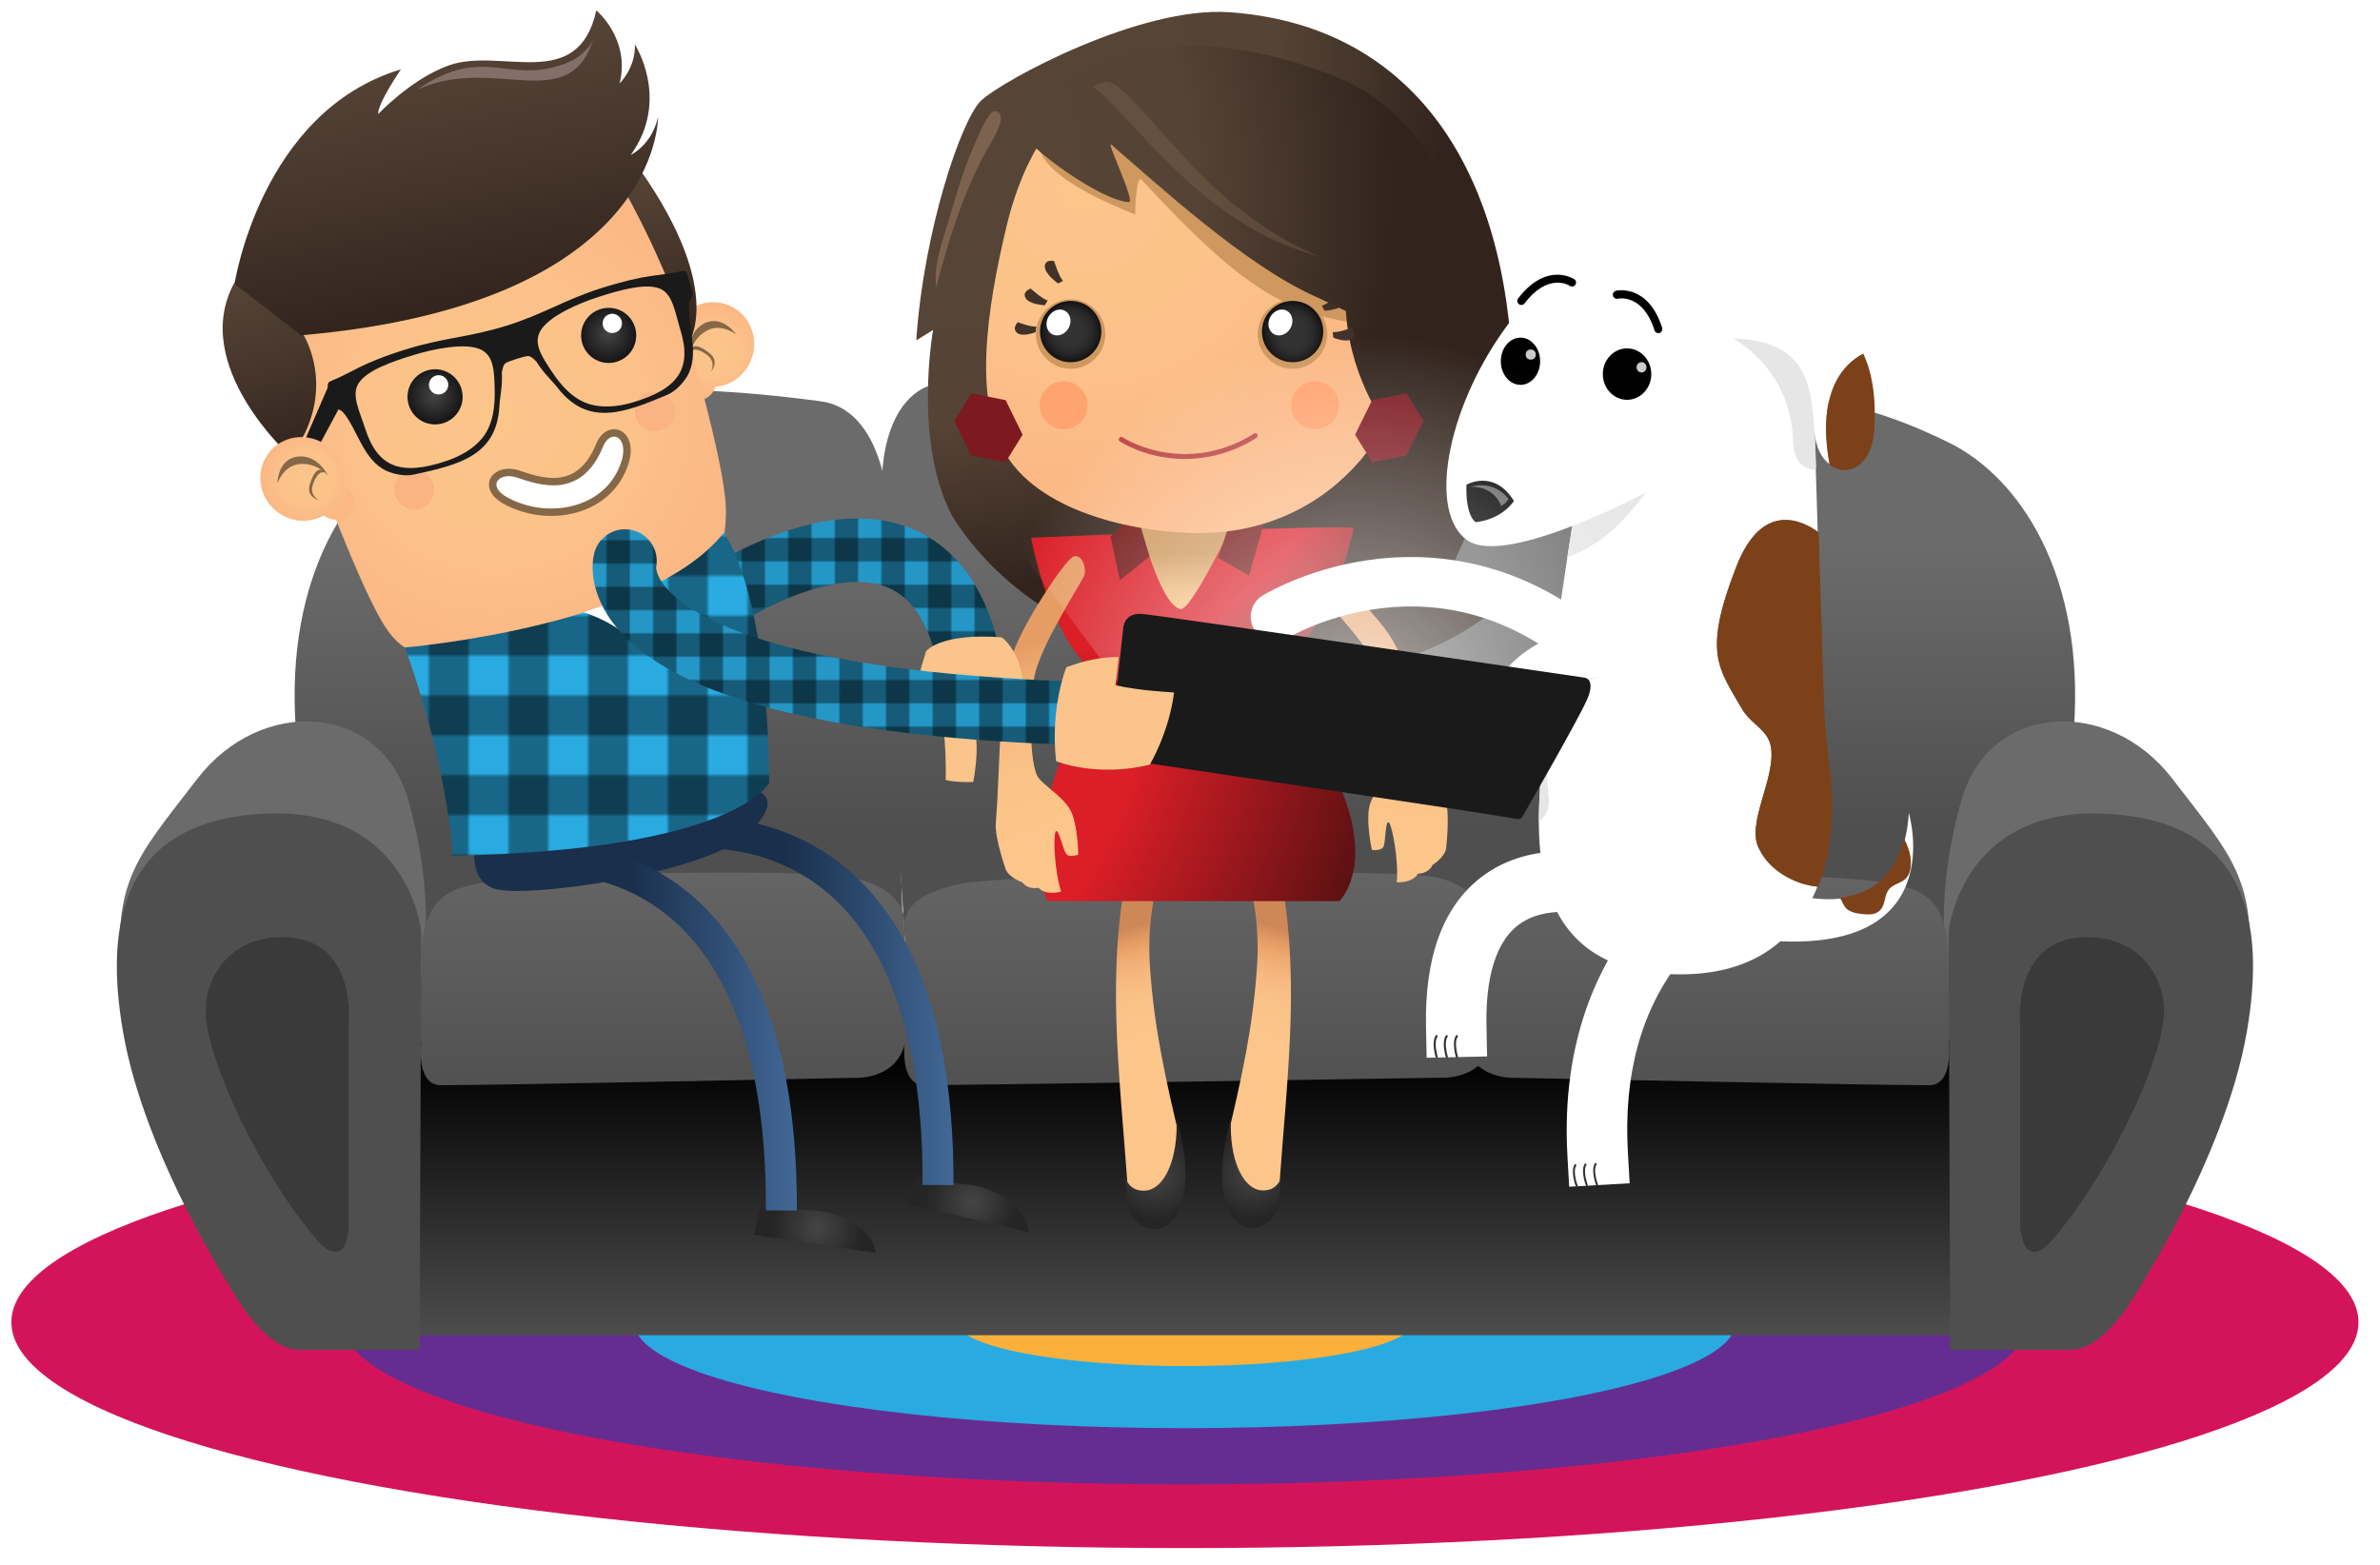 <svg id="Layer_1" xmlns="http://www.w3.org/2000/svg" xmlns:xlink="http://www.w3.org/1999/xlink" width="1925" height="1265.9"><style>.st0{fill:none}.st1{fill:#29abe2}.st2,.st3{opacity:.4;enable-background:new}.st3{opacity:.12}.st9{fill:#6b6b6b}.st10{fill:#4f4f4f}.st12{fill:#3a3a3a}.st29{fill:#ce985e}.st34{fill:#fff}.st42{fill:#7c4119}.st43{fill:#333}.st44{fill:#e6e6e6}.st45{fill:#ccc}.st48{fill:#fbc48a}.st51{fill:#856848}.st60{fill:#1a1a1a}</style><pattern y="1265.9" width="242" height="242" patternUnits="userSpaceOnUse" id="SVGID_23_" viewBox="241.7 -242 242 242" overflow="visible"><path class="st0" d="M241.7-242h242V0h-242z"/><path class="st0" d="M241.7 0h242v-242h-242V0z"/><path class="st0" d="M241.7-242h242V0h-242v-242z"/><path class="st1" d="M241.7-242h242V0h-242v-242z"/><path class="st2" d="M472.7-242h11V0h-11v-242zm-22 0h11V0h-11v-242zm-22 0h11V0h-11v-242zm-22 0h11V0h-11v-242zm-22 0h11V0h-11v-242zm-22 0h11V0h-11v-242zm-22 0h11V0h-11v-242zm-22 0h11V0h-11v-242zm-22 0h11V0h-11v-242zm-22 0h11V0h-11v-242zm-22 0h11V0h-11v-242z"/><path class="st2" d="M241.7-11h242V0h-242v-11zm0-22h242v11h-242v-11zm0-22h242v11h-242v-11zm0-22h242v11h-242v-11zm0-22h242v11h-242v-11zm0-22h242v11h-242v-11zm0-22h242v11h-242v-11zm0-22h242v11h-242v-11zm0-22h242v11h-242v-11zm0-22h242v11h-242v-11zm0-22h242v11h-242v-11z"/><path class="st3" d="M242-242h242V0H242v-242zM0-242h242V0H0v-242z"/></pattern><pattern y="1265.9" width="242" height="242" patternUnits="userSpaceOnUse" id="SVGID_37_" viewBox="0 -242 242 242" overflow="visible"><path class="st0" d="M0-242h242V0H0z"/><path class="st0" d="M0 0h242v-242H0V0z"/><path class="st0" d="M0-242h242V0H0v-242z"/><path class="st1" d="M0-242h242V0H0v-242z"/><path class="st2" d="M0-242h11V0H0v-242zm22 0h11V0H22v-242zm22 0h11V0H44v-242zm22 0h11V0H66v-242zm22 0h11V0H88v-242zm22 0h11V0h-11v-242zm22 0h11V0h-11v-242zm22 0h11V0h-11v-242zm22 0h11V0h-11v-242zm22 0h11V0h-11v-242zm22 0h11V0h-11v-242z"/><path class="st2" d="M0-242h242v11H0v-11zm0 22h242v11H0v-11zm0 22h242v11H0v-11zm0 22h242v11H0v-11zm0 22h242v11H0v-11zm0 22h242v11H0v-11zm0 22h242v11H0v-11zm0 22h242v11H0v-11zm0 22h242v11H0v-11zm0 22h242v11H0v-11zm0 22h242v11H0v-11z"/></pattern><pattern y="1265.9" width="242" height="242" patternUnits="userSpaceOnUse" id="SVGID_38_" viewBox="241.7 -242 242 242" overflow="visible"><path class="st0" d="M241.7-242h242V0h-242z"/><path class="st0" d="M241.7 0h242v-242h-242V0z"/><path class="st0" d="M241.7-242h242V0h-242v-242z"/><path class="st1" d="M241.7-242h242V0h-242v-242z"/><path class="st2" d="M472.7-242h11V0h-11v-242zm-22 0h11V0h-11v-242zm-22 0h11V0h-11v-242zm-22 0h11V0h-11v-242zm-22 0h11V0h-11v-242zm-22 0h11V0h-11v-242zm-22 0h11V0h-11v-242zm-22 0h11V0h-11v-242zm-22 0h11V0h-11v-242zm-22 0h11V0h-11v-242zm-22 0h11V0h-11v-242z"/><path class="st2" d="M241.7-11h242V0h-242v-11zm0-22h242v11h-242v-11zm0-22h242v11h-242v-11zm0-22h242v11h-242v-11zm0-22h242v11h-242v-11zm0-22h242v11h-242v-11zm0-22h242v11h-242v-11zm0-22h242v11h-242v-11zm0-22h242v11h-242v-11zm0-22h242v11h-242v-11zm0-22h242v11h-242v-11z"/><path class="st3" d="M242-242h242V0H242v-242zM0-242h242V0H0v-242z"/></pattern><g id="Layer_11"><ellipse cx="958.4" cy="1069.5" rx="949.2" ry="182.7" fill="#d4145a"/><ellipse cx="958.4" cy="1069.5" rx="681.6" ry="131.2" fill="#662d91"/><ellipse class="st1" cx="958.4" cy="1069.5" rx="445.5" ry="85.7"/><ellipse cx="958.4" cy="1069.5" rx="184.2" ry="35.5" fill="#fbb03b"/></g><g id="SOFA"><linearGradient id="SVGID_1_" gradientUnits="userSpaceOnUse" x1="944.3" y1="-344.158" x2="944.3" y2="-576.412" gradientTransform="translate(0 1430.724)"><stop offset="0" stop-color="#4f4f4f"/><stop offset="1"/></linearGradient><path d="M260.5 801.1h1367.6V1080H260.5V801.1z" fill="url(#SVGID_1_)"/><linearGradient id="SVGID_2_" gradientUnits="userSpaceOnUse" x1="485.645" y1="-988.008" x2="485.645" y2="-765.669" gradientTransform="translate(0 1430.724)"><stop offset="0" stop-color="#6b6b6b"/><stop offset="1" stop-color="#4f4f4f"/></linearGradient><path d="M719.8 427.2s.9-94.9-56-102.6c-183.9-24.9-265.5 5.1-323.2 33.3-57.7 28.2-110.3 107.7-101.3 232.1s26.9 253.9 26.9 253.9l466.8-9-13.2-407.7z" fill="url(#SVGID_2_)"/><path class="st9" d="M338.5 798.2s18-57.3-8.1-150.5c-22.3-79.7-119.3-84.6-170.6-18s-70.5 83.4-60.3 175.7c13.3 118.7 239-7.2 239-7.2z"/><path class="st10" d="M339.4 1091.8h-97.8c-25.8 0-49.7-41.2-49.7-41.2s-74.4-112.9-92.3-215.5c-15.7-89.7 0-171.9 115.4-177s125.7 95 125.7 95l-1.3 338.7z"/><linearGradient id="SVGID_3_" gradientUnits="userSpaceOnUse" x1="536.87" y1="-785.375" x2="536.87" y2="-533.527" gradientTransform="translate(0 1430.724)"><stop offset="0" stop-color="#6b6b6b"/><stop offset="1" stop-color="#4f4f4f"/></linearGradient><path d="M379.6 716.2c-11.9 3.7-38.5 7.7-38.9 59-.5 60.5-.2 69.9-.2 69.9s-3.6 32.7 16 32.7c46.2 0 335.1-6 335.1-6s41.9 2.6 41.9-41-2.6-90.6-2.6-90.6-3.6-27.8-55.6-32.1c-62.3-5.2-265.8-1.4-295.7 8.1z" fill="url(#SVGID_3_)"/><path class="st12" d="M282 992.7V829s8-72.2-55.3-71c-43.6.9-61.2 35.4-60.3 61.1 1.3 39.3 44.1 130.8 90.7 184.7 8.3 9.6 22.9 17.6 24.9-11.1z"/><linearGradient id="SVGID_4_" gradientUnits="userSpaceOnUse" x1="1431.055" y1="-988.008" x2="1431.055" y2="-765.669" gradientTransform="translate(0 1430.724)"><stop offset="0" stop-color="#6b6b6b"/><stop offset="1" stop-color="#4f4f4f"/></linearGradient><path d="M1196.9 427.2s-.9-94.9 56-102.6c183.9-24.9 265.5 5.1 323.2 33.3 57.7 28.2 110.3 107.7 101.3 232.1s-26.9 253.9-26.9 253.9l-466.8-9 13.2-407.7z" fill="url(#SVGID_4_)"/><path class="st9" d="M1578.2 798.2s-18-57.3 8.1-150.5c22.3-79.7 119.3-84.6 170.6-18 51.3 66.7 70.5 83.4 60.3 175.7-13.2 118.7-239-7.2-239-7.2z"/><path class="st10" d="M1577.4 1091.8h97.8c25.8 0 49.7-41.2 49.7-41.2s74.4-112.9 92.3-215.5c15.7-89.7 0-171.9-115.4-177s-125.7 95-125.7 95l1.3 338.7z"/><linearGradient id="SVGID_5_" gradientUnits="userSpaceOnUse" x1="1379.93" y1="-785.375" x2="1379.93" y2="-533.527" gradientTransform="translate(0 1430.724)"><stop offset="0" stop-color="#6b6b6b"/><stop offset="1" stop-color="#4f4f4f"/></linearGradient><path d="M1537.2 716.2c11.9 3.7 38.5 7.7 38.9 59 .5 60.5.2 69.9.2 69.9s3.6 32.7-16 32.7c-46.2 0-335.1-6-335.1-6s-41.9 2.6-41.9-41 2.6-90.6 2.6-90.6 3.6-27.8 55.6-32.1c62.3-5.2 265.8-1.4 295.7 8.1z" fill="url(#SVGID_5_)"/><linearGradient id="SVGID_6_" gradientUnits="userSpaceOnUse" x1="961.55" y1="-988.001" x2="961.55" y2="-765.654" gradientTransform="translate(0 1430.724)"><stop offset="0" stop-color="#6b6b6b"/><stop offset="1" stop-color="#4f4f4f"/></linearGradient><path d="M1171.7 312.2c-88.7-38.2-202.2-37.4-209.9-37.4s-121.6-.8-210.3 37.4c0 0-38.5 8.5-38.5 84.6s18.8 361 18.8 361l228.7-16h240.2s9.4-268.7 9.4-344.8-38.4-84.8-38.4-84.8z" fill="url(#SVGID_6_)"/><linearGradient id="SVGID_7_" gradientUnits="userSpaceOnUse" x1="969.67" y1="-785.375" x2="969.67" y2="-533.527" gradientTransform="translate(0 1430.724)"><stop offset="0" stop-color="#6b6b6b"/><stop offset="1" stop-color="#4f4f4f"/></linearGradient><path d="M770.7 716.2c-11.9 3.7-38.9 10.3-38.9 31.6 0 60.5-.2 97.2-.2 97.2s-3.6 32.7 16 32.7c46.2 0 418.5-6 418.5-6s41.9 2.6 41.9-41-2.6-78.7-2.6-78.7-3.6-39.8-55.6-44c-62.3-5.1-349.2-1.3-379.1 8.2z" fill="url(#SVGID_7_)"/><path class="st12" d="M1634 992.7V829s-7.6-72.2 55.7-71c43.6.9 61.4 35.4 60.6 61.1-1.3 39.3-44.5 130.8-91 184.7-8.4 9.6-22.3 17.6-25.3-11.1z"/></g><g id="tuttolina"><radialGradient id="SVGID_8_" cx="736.097" cy="-1383.282" r="436.264" gradientTransform="translate(0 1430.724)" gradientUnits="userSpaceOnUse"><stop offset="0" stop-color="#574537"/><stop offset=".684" stop-color="#554335"/><stop offset="1" stop-color="#32241d"/></radialGradient><path d="M1172.3 478.8c-14.7-8.2 55.5-99.3 50.6-189.1-9.1-166.5-89.7-270-228.4-279.8C921.9 4.8 811 65 793.6 81.3c-15.7 14.7-46.4 104.2-52.5 194l13.6-8.4s-16.3 90.6 15.5 150.5c38 61.2 112 110.7 220.8 126.1 161.5 22.8 235.2-66.5 235.2-66.5s-39.2 10-53.9 1.8z" fill="url(#SVGID_8_)"/><linearGradient id="SVGID_9_" gradientUnits="userSpaceOnUse" x1="1434.063" y1="-378.993" x2="1434.063" y2="-468.197" gradientTransform="rotate(-14.129 6088.846 2242.544)"><stop offset="0" stop-color="#fcc58a"/><stop offset=".329" stop-color="#fac287"/><stop offset=".55" stop-color="#f6b97f"/><stop offset=".739" stop-color="#edaa71"/><stop offset=".853" stop-color="#e69d65"/><stop offset="1" stop-color="#ce8857"/></linearGradient><path d="M912.1 959.8c-7-96.3-17.7-174.7.9-261.9 22.3-104.7 22.4-72.6 30.9-43.3s-18.3 59.6-13.8 127.3c3.4 50.3 12.6 90.2 23.9 138.3 18.8 79.7-38.3 88.7-41.9 39.6z" fill="url(#SVGID_9_)"/><radialGradient id="SVGID_10_" cx="1336.087" cy="-311.013" r="35.656" gradientTransform="rotate(-11.947 7164.344 2237.626)" gradientUnits="userSpaceOnUse"><stop offset="0" stop-color="#454545"/><stop offset="1" stop-color="#252525"/></radialGradient><path d="M951.5 903.3c1.9 34.2-9.9 59.7-26.2 59.8-9.3.1-13.1-5.4-15.3-10.4 1.2 9.7 2.1 17.4 2.6 21.9 2.9 22.2 36.2 31.6 44-4.9 5-22.4 1.1-43.5-5.1-66.4z" fill="url(#SVGID_10_)"/><linearGradient id="SVGID_11_" gradientUnits="userSpaceOnUse" x1="8316.904" y1="1353.538" x2="8316.904" y2="1264.334" gradientTransform="scale(-1 1) rotate(-14.129 1566.245 38733.979)"><stop offset="0" stop-color="#fcc58a"/><stop offset=".329" stop-color="#fac287"/><stop offset=".55" stop-color="#f6b97f"/><stop offset=".739" stop-color="#edaa71"/><stop offset=".853" stop-color="#e69d65"/><stop offset="1" stop-color="#ce8857"/></linearGradient><path d="M1034.7 959.8c7-96.3 17.7-174.7-.9-261.9-22.3-104.7-22.4-72.6-30.9-43.3s18.3 59.6 13.8 127.3c-3.4 50.3-12.6 90.2-23.9 138.3-18.7 79.7 38.4 88.7 41.9 39.6z" fill="url(#SVGID_11_)"/><radialGradient id="SVGID_12_" cx="8279.197" cy="1157.925" r="35.032" gradientTransform="scale(-1 1) rotate(-11.947 2642.207 45454.78)" gradientUnits="userSpaceOnUse"><stop offset="0" stop-color="#454545"/><stop offset="1" stop-color="#252525"/></radialGradient><path d="M995.7 904.2c-1.9 33.5 9.7 58.5 25.7 58.7 9.1.1 12.8-5.3 15-10.2-1.1 9.5-2 17.1-2.6 21.5-2.9 21.8-35.5 31-43.2-4.8-4.8-22-1-42.7 5.1-65.2z" fill="url(#SVGID_12_)"/><radialGradient id="SVGID_13_" cx="531.244" cy="-926.164" r="620.87" gradientTransform="translate(0 1430.724)" gradientUnits="userSpaceOnUse"><stop offset=".65" stop-color="#db1e27"/><stop offset="1" stop-color="#4e0f10"/></radialGradient><path d="M961.4 542.4c45.7 0 81.8-6.7 123.8 97 25.7 63.6-1.9 89.5-1.9 89.5H847.5s-9.4-11.7-4.2-55.8c8.6-73.2 46.3-130.7 118.1-130.7z" fill="url(#SVGID_13_)"/><path d="M1034.7 559c-25.9-20.9-50.9-16.3-78.3-16.3-29.3 0-45.4 7.1-65.3 24.5 12.1 6.6 29.8 16.3 68.5 16.3 34 0 57.3-12.8 75.1-24.5z" fill="#661412"/><linearGradient id="SVGID_14_" gradientUnits="userSpaceOnUse" x1="783.991" y1="-852.081" x2="783.991" y2="-1001.72" gradientTransform="rotate(8.19 -9625.491 2105.486)"><stop offset="0" stop-color="#fcc58a"/><stop offset=".385" stop-color="#fac287"/><stop offset=".645" stop-color="#f6b97f"/><stop offset=".867" stop-color="#edaa71"/><stop offset="1" stop-color="#e69d65"/></linearGradient><path d="M1056.7 469.1c9.2 10.4 46.4 47.8 56 69.4 6.2 13.8 21.3 69.3 14.4 82.2-4.7 8.8-18 20.7-19.9 33.6-2 12.9 2.4 33.2 2.4 33.2s8 1.2 9.6-3.1c1.5-4.3 1.4-21.7 4.2-19.1 2.7 2.7 8 31.1 6.3 48.4 0 0 12.8.8 17.2-7 0 0 8.6.2 11.8-7.1 0 0 9.3-5.6 10.9-13 0 0 3.2-27-.1-37.9-5.1-16.9-5.4-18.7-10.1-35.7-7.3-26.9-16.5-65.3-33-95.1-11-19.9-56.7-64.4-64.6-66.4-8-1.9-9.4 12.7-5.1 17.6z" fill="url(#SVGID_14_)"/><radialGradient id="SVGID_15_" cx="880.588" cy="-1104.045" r="306.541" gradientTransform="matrix(1 0 0 1 .104 1430.724)" gradientUnits="userSpaceOnUse"><stop offset=".65" stop-color="#db1e27"/><stop offset="1" stop-color="#4e0f10"/></radialGradient><path d="M834 435s213.7-9.8 261-8.2c0 0-16.4 89.9-76.7 125.6-44 26.1-99.3 15.6-130.5-6.5C848.7 518.2 834 435 834 435z" fill="url(#SVGID_15_)"/><linearGradient id="SVGID_16_" gradientUnits="userSpaceOnUse" x1="962.15" y1="-916.696" x2="962.15" y2="-990.118" gradientTransform="translate(0 1430.724)"><stop offset="0" stop-color="#fcc58a"/><stop offset=".285" stop-color="#f9c287"/><stop offset=".476" stop-color="#f0ba7f"/><stop offset=".577" stop-color="#e8b277"/><stop offset=".908" stop-color="#ce985e"/></linearGradient><path d="M918.9 413.8c1.5 4.3 18.6 75.4 35.9 78.9 8.2 1.6 39.2-62.5 50.6-85.4l-86.5 6.5z" fill="url(#SVGID_16_)"/><path d="M929.8 450.2l-24 19.1-7.6-35.4 20.7-20.1 10.9 36.4zm55.4 1.1l25.1 14.2 18.4-65.3-28.2 5.4-15.3 45.7z" fill="#721514"/><radialGradient id="SVGID_17_" cx="1025.995" cy="-1394.418" r="251.845" gradientTransform="matrix(.96 -.035 .038 .962 -54.81 1525.584)" gradientUnits="userSpaceOnUse"><stop offset="0" stop-color="#fcc58a"/><stop offset=".575" stop-color="#fcc289"/><stop offset=".962" stop-color="#fbb986"/><stop offset="1" stop-color="#fbb885"/></radialGradient><path d="M971.4 43.6c52.2 2.4 94.5 35.9 125.3 103.6 19.1 42 52.1 168 4.2 224.4-30.3 35.6-75 59.6-131.3 59.6-45.8 0-125.4-14.5-155.5-62.7-27-43.3-16.3-116.9-.2-184.6 29.4-124 114.2-142.3 157.5-140.3z" fill="url(#SVGID_17_)"/><path class="st29" d="M989.7 102.9c-80.3-25.5-108.6-43.7-133.2 3.5-2.6 5.2-14.5 5.8-16.8 11.2 5.7 26.7 57.2 46.9 78.4 56 0 0 .7-33 5.1-28.3 81.8 87.9 117.6 112.2 193.9 118.2 2.9-29.9-47.1-135.2-127.4-160.6z"/><radialGradient id="SVGID_18_" cx="773.922" cy="-1363.477" r="392.329" gradientTransform="translate(0 1430.724)" gradientUnits="userSpaceOnUse"><stop offset="0" stop-color="#574537"/><stop offset=".684" stop-color="#554335"/><stop offset="1" stop-color="#32241d"/></radialGradient><path d="M1151.5 381.5s-89.5-78.1-55.5-191.6c0 0 68 6.3 72.2 7.2-11 88.6-17.3 126.2-16.7 184.4z" fill="url(#SVGID_18_)"/><path d="M906.9 355.4s17.5 11.7 44.3 13.6c37.4 2.7 64-16.6 64-16.6" fill="none" stroke="#bd4747" stroke-width="4" stroke-linecap="round" stroke-miterlimit="10"/><path d="M840.9 327.8c0 10.7 8.7 19.4 19.4 19.4s19.4-8.7 19.4-19.4-8.7-19.4-19.4-19.4-19.4 8.7-19.4 19.4zm203.4 0c0 10.7 8.7 19.4 19.4 19.4s19.4-8.7 19.4-19.4-8.7-19.4-19.4-19.4-19.4 8.7-19.4 19.4z" fill="#ffa370"/><path class="st29" d="M1073.5 270.2c0 15.5-12.6 28.1-28.1 28.1s-28.1-12.6-28.1-28.1 12.6-28.1 28.1-28.1c15.6.1 28.1 12.6 28.1 28.1z"/><radialGradient id="SVGID_19_" cx="2111.406" cy="-1162.524" r="24.763" gradientTransform="translate(-1065.906 1430.724)" gradientUnits="userSpaceOnUse"><stop offset="0" stop-color="#333"/><stop offset=".456" stop-color="#313131"/><stop offset=".7" stop-color="#292929"/><stop offset=".894" stop-color="#1b1b1b"/><stop offset="1" stop-color="#101010"/></radialGradient><path d="M1070.3 268.2c0 13.7-11.1 24.8-24.8 24.8s-24.8-11.1-24.8-24.8c0-13.7 11.1-24.8 24.8-24.8s24.8 11.1 24.8 24.8z" fill="url(#SVGID_19_)"/><path class="st34" d="M1027.5 256.3c-2.9 5.2-1.6 11.5 2.9 14s10.5.3 13.4-4.9c2.9-5.2 1.6-11.5-2.9-14-4.4-2.5-10.5-.3-13.4 4.9z"/><path d="M1078.4 273.1s10.7 4.6 15.1.8c4.4-3.7-.5-8.6-.5-8.6s-11 4-15 3.3l.4 4.5zm-7-21.8s12.7-.4 15.7-5.7-4-7.7-4-7.7-9.6 8.4-14 9.4l2.3 4zm-10.5-17.8s11-7.4 10.8-13.7c-.1-6.2-7.5-4.4-7.5-4.4s-4.1 12.5-7.4 15.9l4.1 2.2zm-223.2 35.1s-10.7 4.4-15.1.6c-4.3-3.8.6-8.6.6-8.6s10.9 4.2 15 3.5l-.5 4.5zm7.4-21.7s-12.7-.5-15.6-5.9c-2.9-5.3 4.1-7.6 4.1-7.6s9.4 8.5 13.8 9.6l-2.3 3.9zm10.7-17.6s-10.9-7.6-10.7-13.8 7.5-4.3 7.5-4.3 3.9 12.6 7.2 16l-4 2.1z" fill="#403228"/><path class="st29" d="M837.9 270.2c0 15.5 12.6 28.1 28 28.1 15.5 0 28.1-12.6 28.1-28.1s-12.6-28.1-28.1-28.1c-15.4.1-28 12.6-28 28.1z"/><radialGradient id="SVGID_20_" cx="2091.002" cy="-1162.524" r="24.8" gradientTransform="matrix(-1 0 0 1 2957.002 1430.724)" gradientUnits="userSpaceOnUse"><stop offset="0" stop-color="#333"/><stop offset=".456" stop-color="#313131"/><stop offset=".7" stop-color="#292929"/><stop offset=".894" stop-color="#1b1b1b"/><stop offset="1" stop-color="#101010"/></radialGradient><path d="M841.2 268.2c0 13.7 11.1 24.8 24.8 24.8s24.8-11.1 24.8-24.8c0-13.7-11.1-24.8-24.8-24.8s-24.8 11.1-24.8 24.8z" fill="url(#SVGID_20_)"/><path class="st34" d="M848 256.3c-2.9 5.2-1.6 11.5 2.9 14s10.5.3 13.4-4.9c2.9-5.2 1.6-11.5-2.9-14-4.4-2.5-10.5-.3-13.4 4.9z"/><radialGradient id="SVGID_21_" cx="614.472" cy="-1275.406" r="513.877" gradientTransform="translate(0 1430.724)" gradientUnits="userSpaceOnUse"><stop offset="0" stop-color="#574537"/><stop offset=".684" stop-color="#554335"/><stop offset="1" stop-color="#32241d"/></radialGradient><path d="M826.7 106.9c5.5 13.2 64.1 55.6 86.3 56.6 5.9.3-19-50.6-14.1-46.5 38.3 33.1 107.8 96.9 163.6 122.2 86.5 39.2 107.7 66.9 137.4 59.8 0 0 7.3-186.3-120.2-237.3-60.7-24.2-188.3-56.4-253 45.2z" fill="url(#SVGID_21_)"/><path d="M805.8 107.6c-3 6.4-6.9 12.3-7.5 13.3-18.7 33.9-31.7 74.3-41 111.7-2.8-18 5.5-38.6 10.4-55.6 6.4-21.9 13-44.5 22.8-65.2 1.6-3.5 8.9-22 14.1-21.8 7.6.5 5.1 9.4 1.2 17.6z" fill="#7d634f"/><path d="M883.9 70.3c28.5 18.6 87.7 113.9 184.2 137.3 0 0-52.5-17.2-108.8-79s-58.1-68.8-75.4-58.3z" opacity=".4" fill="#7d634f"/><path d="M1109.9 374l-13.9-22.4 13.8-27.9 27.7-5.6 13.9 22.4-13.8 27.9-27.7 5.6zm-296.7 0l13.9-22.4-13.7-27.9-27.7-5.6-13.9 22.4 13.7 27.9 27.7 5.6z" fill="#7d1920"/></g><g id="tuttolina-arm"><linearGradient id="SVGID_22_" gradientUnits="userSpaceOnUse" x1="7449.251" y1="-3187.323" x2="7449.251" y2="-3336.96" gradientTransform="scale(-1 1) rotate(20.677 -7269.568 -24081.8)"><stop offset="0" stop-color="#fcc58a"/><stop offset=".385" stop-color="#fac287"/><stop offset=".645" stop-color="#f6b97f"/><stop offset=".867" stop-color="#edaa71"/><stop offset="1" stop-color="#e69d65"/></linearGradient><path d="M876.5 466.6c-6.7 12.2-34.9 56.7-39.7 79.9-3.1 14.8-5.8 72.3 3.7 83.4 6.5 7.6 22 16.3 26.7 28.5s4.9 32.9 4.9 32.9-7.6 2.9-10-1c-2.4-3.8-6.1-20.9-8.2-17.7-2.1 3.2-1.1 32.1 4.4 48.6 0 0-12.3 3.6-18.3-3.1 0 0-8.3 2-13.1-4.4 0 0-10.3-3.5-13.4-10.3 0 0-9-25.7-8.1-37.1 1.3-17.6 1.3-19.5 2.1-37.1 1.3-27.8 2-67.3 11.6-100 6.5-21.8 41.4-75.1 48.7-78.8 7.3-3.5 11.9 10.4 8.7 16.2z" fill="url(#SVGID_22_)"/></g><g id="DOG-tail"><path class="st34" d="M1443.4 721.3s94 35.1 100.5-63.7c0 0 35.1 116-116 103l15.5-39.3z"/><path class="st42" d="M1542.3 709.7c3-3.8 3.5-9.5 3.2-14.2-.4-5.9-2.7-12-5.4-17-8.6 33.9-30.7 45.3-51.8 47.7 1.8 3.4 3.5 7.9 6.4 9.8 3.9 2.5 8.9 3.2 13.4 3.5 4.7.4 9.6.2 12.9-3.6 4-4.5 3-11.3 6.5-16.1 3.9-5.3 10.8-5.1 14.8-10.1z"/></g><g id="DOG"><path class="st34" d="M1269.2 959.9l-1.4-24.5c-5.5-95.6 27-157.1 55.2-191.7 31.2-38.4 64.6-53.7 66-54.3l20.1 44.7.1-.1c-.3.1-25.8 12.2-49.8 42.5-32 40.4-46.4 92.9-42.7 156.1l1.4 24.5-48.9 2.8z"/><path class="st43" d="M1274.7 960c-.2-.5-5-13-.8-18.6l1.3 1c-3.7 4.9 1 16.9 1 17.1l-1.5.5zm8.2-.5c-.2-.5-5-13-.8-18.6l1.3 1c-3.7 4.9 1 16.9 1 17.1l-1.5.5zm8.2-.4c-.2-.5-5-13-.8-18.6l1.3 1c-3.7 4.9 1 16.9 1 17.1l-1.5.5z"/><path class="st34" d="M1423 686.8c-11.7-20.5 14.9-59.4 9-84.4-3-12.6-16.1-16.9-23.3-29.5-18.8-32.6-31.5-44.8-4.4-114.4 20.3-52.3 51.7-38.6 65.9-28.5-2.3-73.1-4.1-137.7-4.1-137.7l-189.6 103.5S1249.3 557.6 1246 630c-1.7 38.1-15.9 153.4 105.7 158 72 2.7 104-34.1 118.3-70.9-19.3-1.9-39-13.5-47-30.3z"/><path class="st42" d="M1475.6 575.2c-1.6-39.4-2.9-93.7-4.6-144.5-13.7-10.1-46-25.5-66.7 27.9-27.1 69.6-14.4 81.8 4.4 114.4 7.2 12.6 20.4 16.9 23.3 29.5 5.9 25-20.7 63.8-9 84.4 8.1 17 28.2 28.6 47.6 30.4 11.9-30.1 11-60.8 11-70.2 0-21-4.9-43.6-6-71.9z"/><path class="st44" d="M1255.5 536c-4.6 35.1-8.4 69.7-9.5 94.1-.4 8.5-1.4 20.8-1.4 34.8 5.4-4.1 8.7-10.8 8.1-18.1-2.9-33-3.3-65.9 12-80.5 23.9-22.9 54.8-28.1 55.6-28 10 1.4-28.9-23.6-64.8-2.3zm16.9-115.3l68.1-35.2s-17.2 26.3-37.3 44.3c-15.8 14.2-35.5 21-35.5 21l4.7-30.1z"/><path class="st34" d="M1449.2 248.3c-98.9-115.2-170.3-69-232.9 18.8-46.6 65.4-61.3 147.9-29.4 170s149-41.1 149-41.1 191.8-56.2 113.3-147.7z"/><ellipse cx="1316" cy="302.6" rx="19.6" ry="20.8"/><ellipse class="st45" cx="1327.7" cy="297.1" rx="4" ry="4.2"/><ellipse cx="1229.8" cy="292.2" rx="15.9" ry="19.1"/><circle class="st45" cx="1238.1" cy="286.8" r="4.1"/><path d="M1186.1 392.1s22.1-13.1 38.4 13.1c0 0-9 14.7-31 17.2-.1-.1-8.3-5-7.4-30.3zm155.2-122.6c-1.4 0-2.7-.9-3.1-2.3-9.6-30.2-29.4-25.6-29.6-25.6-1.7.4-3.5-.6-4-2.4-.4-1.8.6-3.5 2.4-4 .3-.1 26-6 37.4 30 .5 1.7-.4 3.6-2.1 4.1-.3.1-.7.2-1 .2zm-110.8-22.8c-.7 0-1.4-.2-2-.7-1.4-1.1-1.7-3.1-.6-4.6 11.8-15.5 23.3-19 31-19.2 8.5-.2 14.1 3.5 14.4 3.6 1.5 1 1.9 3 .9 4.5s-3 1.9-4.5.9c-.7-.5-17.5-10.9-36.5 14.1-.7.9-1.7 1.4-2.7 1.4z"/><path class="st44" d="M1465 303.3c-8.9-21.7-29.9-37-64.6-30.1 0 0 48.7 23.2 50 85.4.3 14.4 9.4 21.9 18.1 21.2 0 0 .2-.9.4-2.6-.5-14.5-3-68.8-3.9-73.9z"/><path class="st34" d="M1506.8 286.1c-28.6-60.9-114.3-31.9-114.3-31.9l6.5 19.6c61.6.5 65.9 35.4 68.6 75.2.9 12.7 5.8 21.7 12.2 26.5-11-59.8 12.3-81.7 27-89.4z"/><path class="st42" d="M1507 286c-14.8 7.7-38.4 29.6-27 90.1 13.7 10.3 34.1 1.8 36-28.8 1.6-26.7-2-46.6-9-61.3z"/><path class="st34" d="M1212.7 659.2c-10.5 0-19.4-8-20.3-18.6-4.1-46.2 6.5-81.6 31.4-105.2 38.5-36.6 96.1-28.8 98.6-28.5 11.2 1.6 18.9 11.9 17.3 23.1-1.6 11.1-11.9 18.9-23 17.3-.8-.1-41-5.1-64.9 17.8-15.3 14.7-21.6 38.8-18.7 71.8 1 11.2-7.3 21.2-18.5 22.2-.7.1-1.3.1-1.9.1z"/><path class="st43" d="M1218.4 658.8c-.1 0-.3 0-.4-.1-8.7-5.2-5.1-18.8-4.9-19.4.1-.4.6-.7 1-.6s.7.6.6 1c0 .1-3.5 13 4.2 17.5.4.2.5.7.3 1.1-.2.3-.5.5-.8.5zm-8.2 0c-.1 0-.3 0-.4-.1-7.7-4.6-4.5-16.5-4.4-17 .1-.4.6-.7 1-.6s.7.6.6 1c0 .1-3 11.3 3.6 15.2.4.2.5.7.3 1.1-.1.2-.4.4-.7.4zm-8.1-3.3c-.1 0-.3 0-.4-.1-5.2-3.1-3.1-11.1-3-11.5s.6-.7 1-.6.7.6.6 1c0 .1-1.9 7.2 2.2 9.6.4.2.5.7.3 1.1s-.5.5-.7.5z"/><path class="st34" d="M1153.9 855.6l-.5-24.5c-1.3-56.8 13.7-97.6 44.4-121.4 42.3-32.7 96.7-17.8 99-17.1l-13.4 47.2h.1c-.3-.1-33.6-8.8-56.1 8.9-12.1 9.5-26.2 31.3-25.1 81.3l.5 24.5-48.9 1.1z"/><path class="st43" d="M1161.4 855.7c-.2-.5-4.2-13.3.3-18.7l1.3 1.1c-4 4.7 0 17 0 17.1l-1.6.5zm8.2 0c-.2-.5-4.2-13.3.3-18.7l1.3 1.1c-4 4.7 0 17 0 17.1l-1.6.5zm8.2 0c-.2-.5-4.2-13.3.3-18.7l1.3 1.1c-4 4.7 0 17 0 17.1l-1.6.5z"/><path d="M1189.9 393.7s17.6-6.1 30.2 9.8c0 0-1.9 3.8-6 5.7 0 0-4.5-15.5-24.2-15.5z" fill="#666"/></g><g id="Layer_5"><pattern id="SVGID_24_" xlink:href="#SVGID_23_" patternTransform="translate(15391.556 33069.648) scale(1.713)"/><path d="M579.4 485.8s162.7-113.1 202.1 37.7" fill="none" stroke="url(#SVGID_24_)" stroke-width="30" stroke-linecap="round" stroke-linejoin="round" stroke-miterlimit="10"/><path class="st48" d="M749 526.9s10.7-15.1 61.1-11.4c0 0 25.3 16.7 15.2 66.8 0 0-8.4 4.4-16.9 6.7-7.8 2.1-19.5 1.1-19.5 1.1s1.5 11 .9 20.9c-.8 14-2.7 21.5-2.7 21.5s-13.8.7-22.2-1.6c0 0 1.1-37.1-5.1-60.3 0 0-2.5 10.7-5.4 22.8 0 0-12.6 2.1-20.3-4.2 0 0 5.7-33.7 14.9-62.3z"/></g><g id="Layer_4"><radialGradient id="SVGID_25_" cx="610.685" cy="142.329" r="36.7" gradientTransform="rotate(11.887 -3289.387 1398.617)" gradientUnits="userSpaceOnUse"><stop offset="0" stop-color="#454545"/><stop offset="1" stop-color="#252525"/></radialGradient><path d="M779.3 958s18.8-.7 38.8 15.2c14.4 11.5 13.8 23.3 13.8 23.3l-97.4-22.3 6.9-21.9 37.9 5.7z" fill="url(#SVGID_25_)"/><radialGradient id="SVGID_26_" cx="576.428" cy="-1146.616" r="36.758" gradientTransform="translate(0 1430.724)" gradientUnits="userSpaceOnUse"><stop offset="0" stop-color="#fcc58a"/><stop offset=".575" stop-color="#fcc289"/><stop offset=".962" stop-color="#fbb986"/><stop offset="1" stop-color="#fbb885"/></radialGradient><path d="M544 270.1c4.9-18.3 23.3-29.3 41.2-24.6s28.5 23.4 23.6 41.8c-3.9 14.6-16.3 24.5-30.2 25.6-2.3 7.8-10.3 12.5-18.1 10.4-7.9-2.1-12.6-10.4-10.5-18.5.3-1.1.7-2.2 1.2-3.1-7.1-8.3-10.2-20-7.2-31.6z" fill="url(#SVGID_26_)"/><path class="st51" d="M571.8 267.4c11.6-6.3 23.6 3.1 23.6 3.1s-11.3-16.5-26-8.8c-14.6 7.7-11.6 26.5-11.6 26.5s1.2-14 14-20.8z"/><path class="st51" d="M571.4 286.7c-10.7-7.5-12.9-1.8-12.9-1.8s-.2-11.6 15.4.8c8.6 6.8 1.1 15 1.1 15s4.8-8.1-3.6-14z"/><linearGradient id="SVGID_27_" gradientUnits="userSpaceOnUse" x1="512.141" y1="-1296.362" x2="552.14" y2="-1148.688" gradientTransform="translate(0 1430.724)"><stop offset="0" stop-color="#574537"/><stop offset=".576" stop-color="#433329"/><stop offset="1" stop-color="#32241d"/></linearGradient><path d="M498 170.6s48.8 54 57.4 109.6c0 0 33.8-41.1-38.1-143.5L498 170.6z" fill="url(#SVGID_27_)"/><radialGradient id="SVGID_28_" cx="401.18" cy="-1092.074" r="185.665" gradientTransform="translate(0 1430.724)" gradientUnits="userSpaceOnUse"><stop offset="0" stop-color="#fcc58a"/><stop offset=".575" stop-color="#fcc289"/><stop offset=".962" stop-color="#fbb986"/><stop offset="1" stop-color="#fbb885"/></radialGradient><path d="M328.2 524s-8-3.4-17.1-17.7C281.5 460 215.2 267 215.2 267l49.1-91.4 240.3-22.3s39 67.9 55.5 131.9c10.3 39.9 22.7 85.3 26.3 116.5 2.6 22.6-2.3 37.7-2.3 37.7S505.2 516 328.2 524z" fill="url(#SVGID_28_)"/><linearGradient id="SVGID_29_" gradientUnits="userSpaceOnUse" x1="199.859" y1="-1208.854" x2="239.703" y2="-1061.754" gradientTransform="translate(0 1430.724)"><stop offset="0" stop-color="#574537"/><stop offset=".576" stop-color="#433329"/><stop offset="1" stop-color="#32241d"/></linearGradient><path d="M189.7 228.4l55.7 42.4s29.1 45.4-10.3 98.5c0 0-82.5-73.6-45.4-140.9z" fill="url(#SVGID_29_)"/><linearGradient id="SVGID_30_" gradientUnits="userSpaceOnUse" x1="224.304" y1="-1158.419" x2="283.036" y2="-941.583" gradientTransform="rotate(4.52 -14784.163 854.222) scale(1)"><stop offset="0" stop-color="#574537"/><stop offset=".576" stop-color="#433329"/><stop offset="1" stop-color="#32241d"/></linearGradient><path d="M189.7 229.7S210.9 90.1 324.3 56.1c0 0-19.2 27.9-18.4 36.2 0 0 26.5-28.4 57.1-39.4 42.3-15.1 104.5 22.8 119.3-44.5 0 0 27.7 22.8 18.9 59 0 0 13-12.5 12.3-31.4 0 0 28.9 44.4-3.3 89.3 0 0 17-7.9 22-30.6 0 0 2.7 151.2-288.5 176.5l-54-41.5z" fill="url(#SVGID_30_)"/><path d="M338.4 71.8c54.2-36 71.5-3.3 117.7-20 20.2-7.3 24.1-21.3 24.1-21.3-19 64.2-80.1 14-141.2 41.4h-.6v-.1z" fill="#836f67"/><radialGradient id="SVGID_31_" cx="1099.152" cy="-2138.667" r="25.686" gradientTransform="rotate(-22.382 6938.44 980.396)" gradientUnits="userSpaceOnUse"><stop offset="0" stop-color="#454545"/><stop offset="1" stop-color="#101010"/></radialGradient><path d="M372.5 312.5c4.7 11.4-.7 24.4-12.1 29.1s-24.4-.7-29.1-12.1.7-24.4 12.1-29.1c11.4-4.8 24.4.7 29.1 12.1z" fill="url(#SVGID_31_)"/><path class="st34" d="M362 308.3c1.6 4-.3 8.6-4.3 10.2s-8.6-.3-10.2-4.2c-1.6-4 .3-8.6 4.2-10.2 4.1-1.7 8.7.2 10.3 4.2z"/><radialGradient id="SVGID_32_" cx="1247.966" cy="-2131.11" r="25.678" gradientTransform="rotate(-22.382 6938.44 980.396)" gradientUnits="userSpaceOnUse"><stop offset="0" stop-color="#454545"/><stop offset="1" stop-color="#101010"/></radialGradient><path d="M512.9 262.8c4.7 11.4-.7 24.4-12.1 29.1s-24.4-.7-29.1-12.1.7-24.4 12.1-29.1c11.4-4.7 24.5.7 29.1 12.1z" fill="url(#SVGID_32_)"/><path class="st34" d="M502.5 258.6c1.6 4-.3 8.6-4.3 10.2s-8.6-.3-10.2-4.2c-1.6-4 .3-8.6 4.2-10.2 4.1-1.7 8.6.3 10.3 4.2z"/><path d="M351.2 395.9c.1 8.9-7 16.1-15.9 16.3-8.9.1-16.1-7-16.3-15.9-.1-8.9 7-16.1 15.9-16.3 8.9 0 16.2 7.1 16.3 15.9zm194.4-63.3c.1 8.9-7 16.1-15.9 16.3-8.9.1-16.1-7-16.3-15.9-.1-8.9 7-16.1 15.9-16.3 8.9-.1 16.2 7 16.3 15.9z" fill="#fab383"/><path class="st60" d="M551.8 219.2c-19.6 4.5-27.8 1.9-66.2 14.1-29.8 9.6-46.3 20.9-76.1 30.2h-.1c-29.9 9.4-49.8 9.5-79.8 18.7-38.5 11.9-43.7 18.7-62.4 26.2-1.7.7-2.8 2.6-1.7 5.5 1.6 5 3.3 9.3 4.7 13.7 1.3 4 4.4 2.5 7.8 6.5 10.8 12.9 16 38.4 34.7 46.8 5.3 2.4 14.3 4.6 21.8 3 36.2-7.8 67.1-15 69.4-55.1.4-8.3 2.6-15.6 2-27.6 1.7-8.8 2.3-7.3 11.9-10.9 9.9-2.6 9.6-4.2 16 2.1 6.3 10.1 12.3 14.9 17.4 21.5 24.7 31.6 54.3 19.8 88.4 5.5 7.1-3 13.1-9.9 16.1-14.9 10.5-17.5.3-41.5 1.7-58.2.4-5.3 4-5.8 2.7-9.8-1.4-4.4-2.4-8.9-4-13.9-.6-2.9-2.6-3.8-4.3-3.4zm-151.7 95.4c.4 14.4-1.3 29.5-10.6 40.4-6.3 7.5-16.4 13.9-28.9 18-36.6 12.2-55.2 4.8-65.2-26.2-4.7-14.6-11.5-27.3-5.3-36.9 7-10.7 28.1-17.7 44-22.6 16.4-5.1 43-10.6 55.3-4.3 10.3 5.3 10.3 18.3 10.7 31.6zm150.2-47.8c9.6 31.1-1.5 47.8-38.5 58.7-12.6 3.7-24.5 4.3-34 1.7-13.8-3.7-23.9-15.1-31.8-27.1-7.3-11.1-14.7-21.8-9.2-32 6.5-12.2 31.4-22.9 47.8-28.1 15.8-5 37.2-11.3 49-6.6 10.6 4.4 12.2 18.7 16.7 33.4z"/><path d="M424.4 395.8s48 20.3 60.5-19.4" fill="none" stroke="#856848" stroke-width="6" stroke-linecap="round" stroke-linejoin="round" stroke-miterlimit="10"/><path class="st60" d="M265.7 312l-19.3 44.6 10.1 6.7 17.8-33.2-8.6-18.1z"/><radialGradient id="SVGID_33_" cx="248.463" cy="-1043.321" r="35.945" gradientTransform="translate(0 1430.724)" gradientUnits="userSpaceOnUse"><stop offset="0" stop-color="#fcc58a"/><stop offset=".575" stop-color="#fcc289"/><stop offset=".962" stop-color="#fbb986"/><stop offset="1" stop-color="#fbb885"/></radialGradient><path d="M266.5 362.1c-14.3-12.4-35.8-11.2-47.9 2.8-12.1 14-10.4 35.4 4 47.8 11.4 9.9 27.3 11.1 39.4 4.2 6.3 5.2 15.6 4.5 20.8-1.5 5.4-6.2 4.6-15.7-1.8-21.2-.9-.8-1.8-1.4-2.8-1.9 1.4-10.9-2.6-22.4-11.7-30.2z" fill="url(#SVGID_33_)"/><path class="st51" d="M242 375.4c-13.1 1.4-17.7 15.8-17.7 15.8s.1-20 16.5-21.9 24.5 15.4 24.5 15.4-8.8-10.8-23.3-9.3z"/><path class="st51" d="M253.3 391.2c4.6-12.2 9.6-8.8 9.6-8.8s-6.3-9.7-12.3 9.3c-3.3 10.5 7.5 13 7.5 13s-8.5-3.9-4.8-13.5z"/><path d="M385.8 675.9s-10.3 34.3 13.7 42.8c24 8.6 171.3-12 205.6-44.5s1.7-36 1.7-36l-221 37.7z" fill="#192f4b"/><radialGradient id="SVGID_34_" cx="538.228" cy="-59.637" r="36.668" gradientTransform="rotate(7.432 -7508.74 1411.848)" gradientUnits="userSpaceOnUse"><stop offset="0" stop-color="#454545"/><stop offset="1" stop-color="#252525"/></radialGradient><path d="M653.1 979.1s18.7-2.2 39.9 12.1c15.3 10.3 15.5 22.2 15.5 22.2l-98.9-14.6 5.2-22.4 38.3 2.7z" fill="url(#SVGID_34_)"/><linearGradient id="SVGID_35_" gradientUnits="userSpaceOnUse" x1="422.278" y1="-600.205" x2="644.507" y2="-600.205" gradientTransform="translate(0 1430.724)"><stop offset=".388" stop-color="#192f4b"/><stop offset="1" stop-color="#426897"/></linearGradient><path d="M424.4 695.6s209-36 207.6 283.5" fill="none" stroke="url(#SVGID_35_)" stroke-width="25" stroke-miterlimit="10"/><linearGradient id="SVGID_36_" gradientUnits="userSpaceOnUse" x1="548.978" y1="-620.805" x2="771.207" y2="-620.805" gradientTransform="translate(0 1430.724)"><stop offset=".388" stop-color="#192f4b"/><stop offset="1" stop-color="#426897"/></linearGradient><path d="M551.1 675s209-36 207.6 283.5" fill="none" stroke="url(#SVGID_36_)" stroke-width="25" stroke-miterlimit="10"/><pattern id="SVGID_39_" xlink:href="#SVGID_37_" patternTransform="translate(43291.727 63010.563) scale(2.931)"/><path d="M585.3 431s35.2 41.9 36.9 202.1c0 0-26.6 54.8-257.8 59.1 0 0 5.5 5.8-5.1-52.2-11.2-61.5-31.8-116.3-31.8-116.3s197.9-16.5 257.8-92.7z" fill="url(#SVGID_39_)"/><path class="st34" d="M505.3 483.3c-15.2 5.9-33.3 11.9-33.3 11.9s12.2 3.8 24.3 11.1c11.9 7.2 20.6 16.3 20.6 16.3s18-24.2 13.2-50.2c0 0-11.1 5.6-24.8 10.9z"/></g><path id="mouth" d="M485 360.1c-16.6 40.8-48 29.3-66 23.3s-30.7 10.7-9.3 22c35.3 18.7 84 8 96-32 7-23.6-13.4-31.3-20.7-13.3z" fill="#fff" stroke="#856848" stroke-width="6" stroke-linecap="round" stroke-linejoin="round" stroke-miterlimit="10"/><path id="lino_arm" d="M1031.6 498.8s123.3-76 246.7 21.3" fill="none" stroke="#fff" stroke-width="40" stroke-linecap="round" stroke-linejoin="round" stroke-miterlimit="10"/><g id="Layer_2_1_"><pattern id="SVGID_40_" xlink:href="#SVGID_38_" patternTransform="translate(15546.027 32958.324) scale(1.713)"/><path d="M505.5 453.8s-28.6 108.5 355.2 122.8" fill="none" stroke="url(#SVGID_40_)" stroke-width="30" stroke-linecap="round" stroke-linejoin="round" stroke-miterlimit="10"/><radialGradient id="SVGID_41_" cx="1096.36" cy="-865.34" r="296.119" fx="1095.925" fy="-842.357" gradientTransform="translate(0 1430.724)" gradientUnits="userSpaceOnUse"><stop offset="0" stop-color="#fff"/><stop offset=".875" stop-color="#fff" stop-opacity=".125"/><stop offset="1" stop-color="#fff" stop-opacity="0"/></radialGradient><path d="M913.8 564.6L774.9 378.3S653.3 57.9 1170.4 144.6c487 81.7 240.2 375.9 240.2 375.9l-165 104.6-331.8-60.5z" opacity=".66" fill="url(#SVGID_41_)"/><path class="st60" d="M897.8 606.7l10.6-97.8s0-13.6 15.5-12.3 357.5 51.5 357.5 51.5 9.5.5 2.5 17.2c-7.1 16.6-52.3 94.8-52.3 94.8s-.8 3.8-7.4 1.9c-6.5-1.9-321.9-48.5-321.9-48.5s-4.2-.3-4.5-6.8z"/><path class="st48" d="M862.5 539.7s-13.3 32.3-8.3 76c0 0 32.7 13.4 75.8 2.8 0 0 15.7-26.3 19.6-58.4 0 0-27-1.2-47.4-5.8l2.5-22.9c-14.3.1-26.7 2.6-42.2 8.3z"/></g></svg>